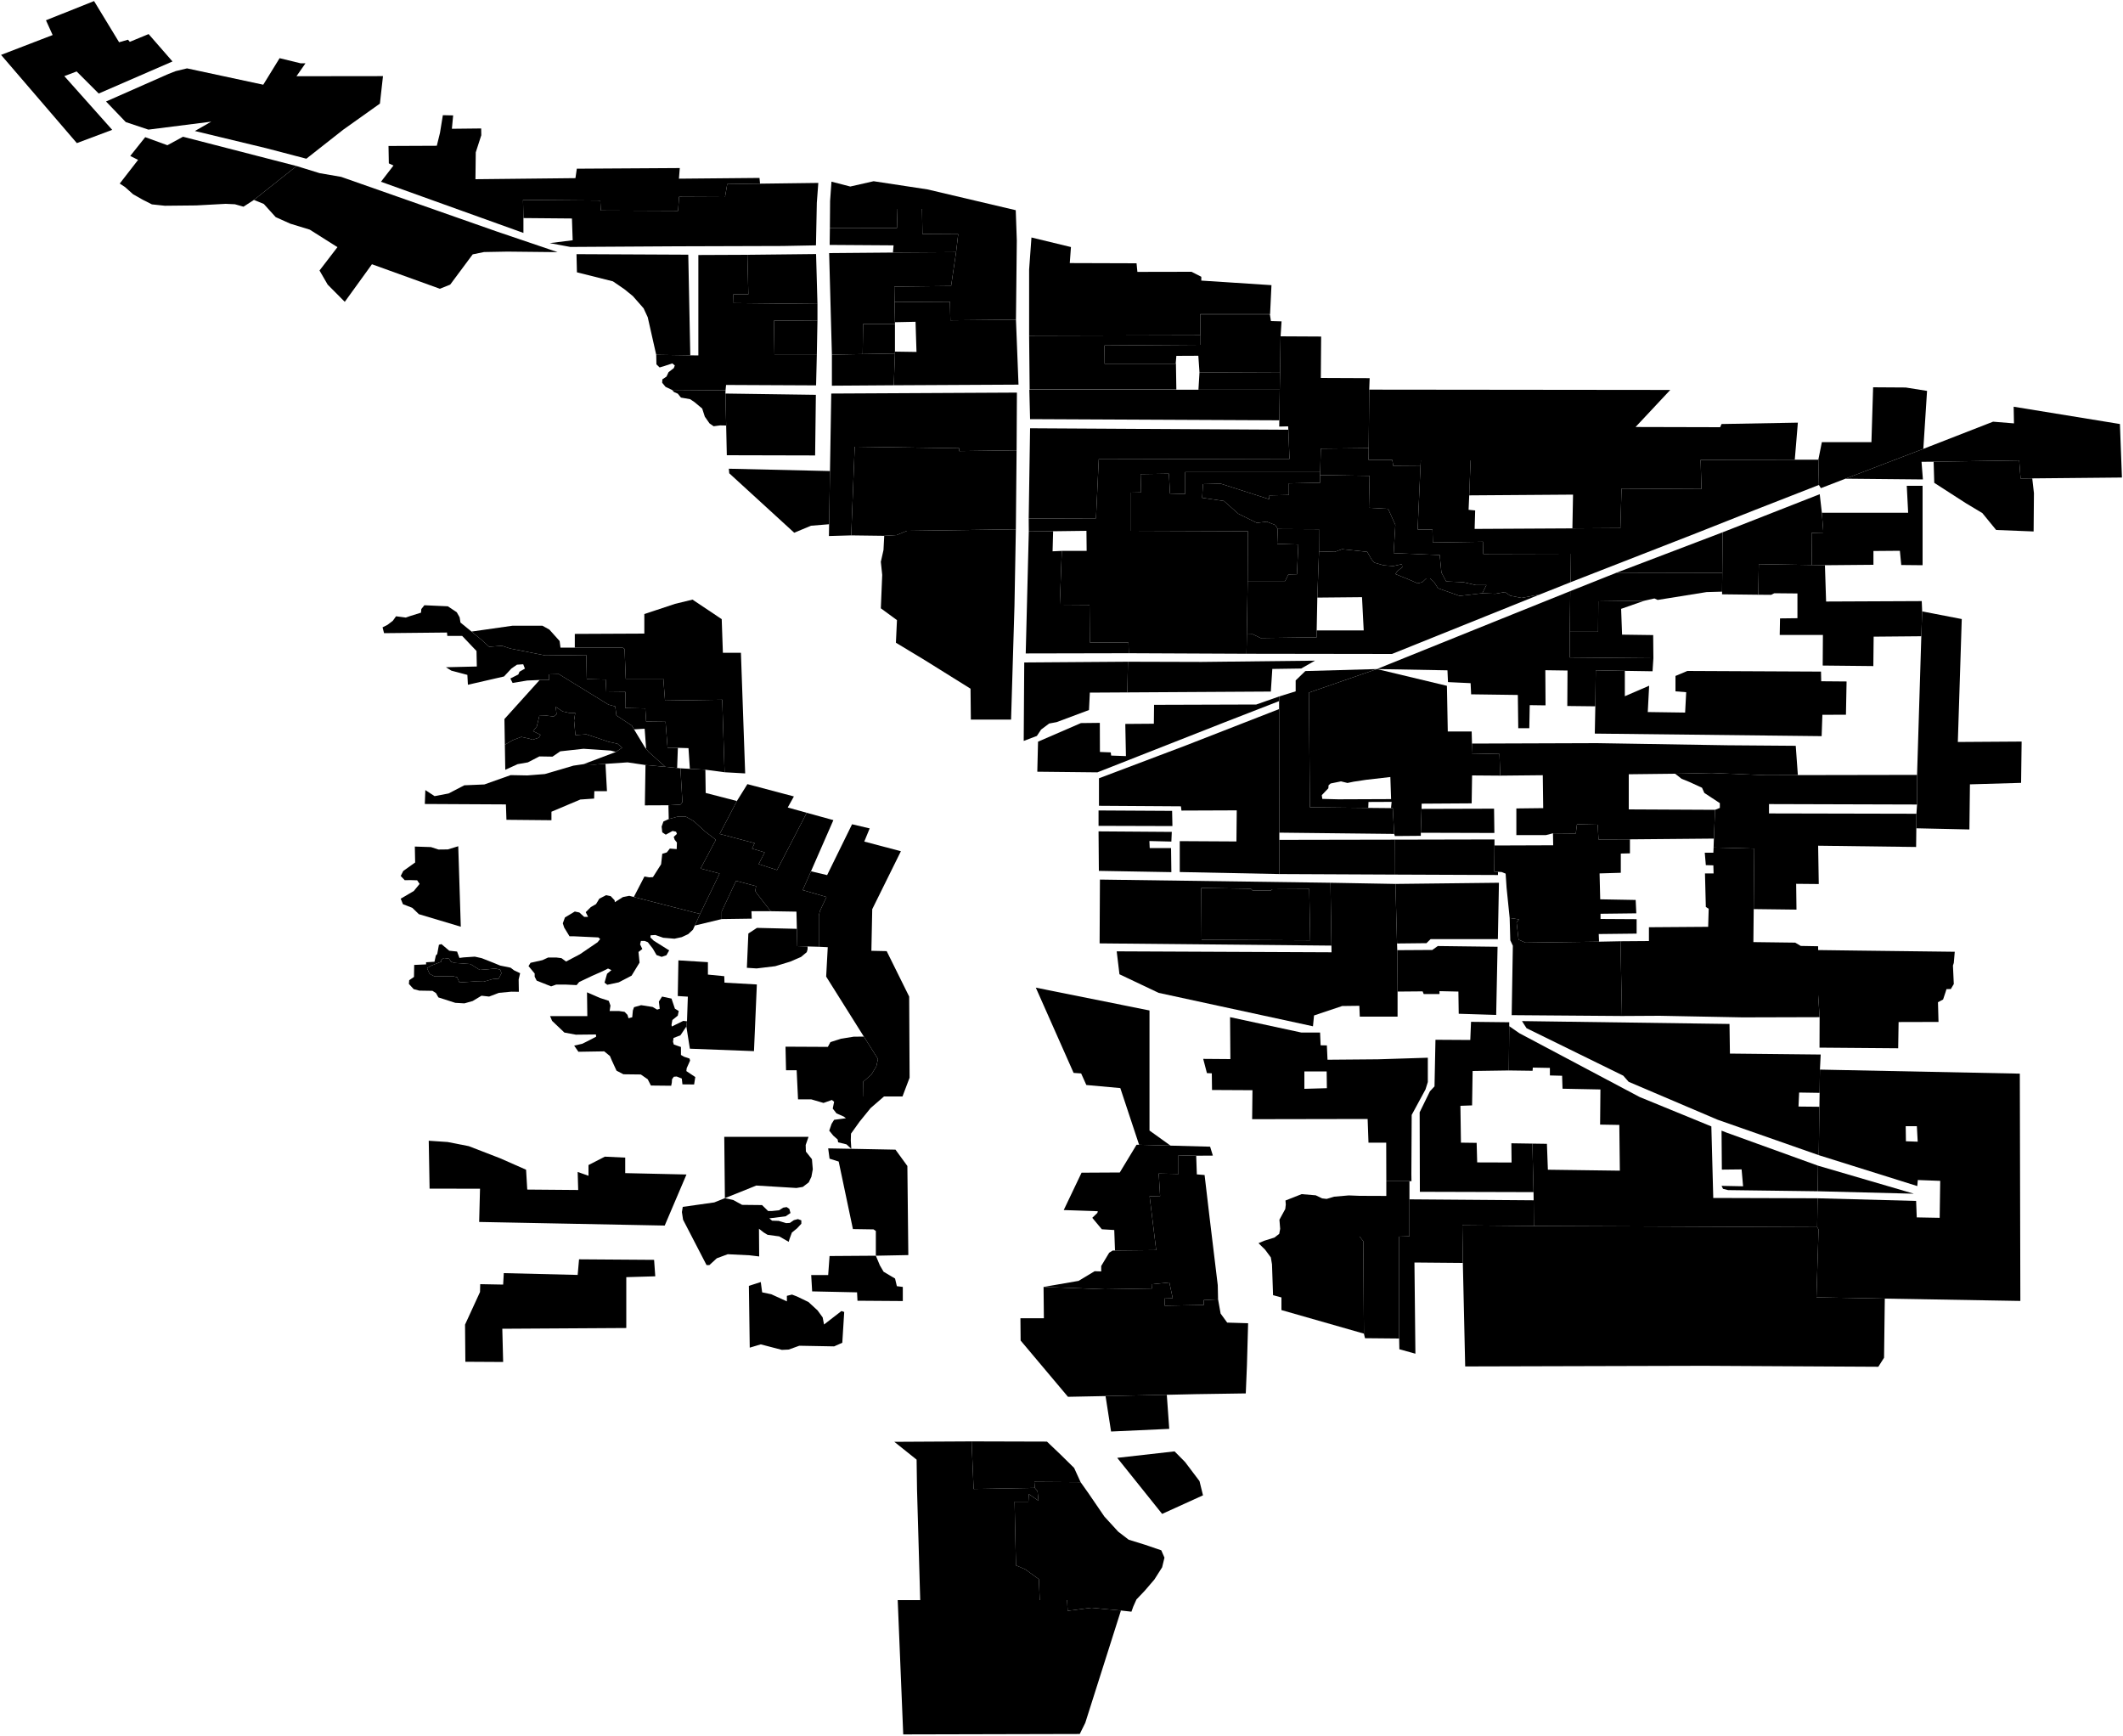 <?xml version="1.0"?>
<svg xmlns="http://www.w3.org/2000/svg" version="1.2" baseProfile="tiny" width="2000" height="1635" viewBox="0 0 2000 1635" stroke-linecap="round" stroke-linejoin="round">
<g id="A">
<path d="M 843.1 331.2 843.1 333 812.7 333.5 813.1 305.2 843.1 305.2 843.1 331.2 Z" data-holc_grade="A"/>
<path d="M 597.1 844.9 659.5 860.9 654.6 871.8 652.8 875.7 648.3 879.9 642.3 882.7 635.4 884.2 624.8 883.3 617.4 880.7 612.9 881 612.7 883 615.9 886.1 630.4 895.2 627.8 899.8 623.3 901.3 618.5 899.6 615.1 893.7 610.3 887.5 607.3 886.3 603.8 886.3 603 889.5 605.1 893.9 601.5 896.7 602.5 906.7 595 919 582.9 925.3 572.1 927.6 569.5 925.6 571.9 917.2 576 913.8 572.8 912.3 568 914.7 557.6 919.3 545.6 925 543.2 927.9 532.8 927.4 524 927.4 519.2 929.1 505.6 923.7 503.7 920 503.7 917 497.9 910 499.8 906.9 511 904.4 516.4 901.9 524 901.9 528.9 902.5 533.3 905.7 546.4 898.8 563 887.5 565.4 884.5 563.7 883 540.2 881.9 536.5 881.9 531.5 873.7 530.2 869.7 532.2 864.2 541.5 858.6 545.8 859.5 550.3 863.6 554 863.6 551.8 859.2 556.6 854.4 561.5 851.6 564.6 846.5 571 843.2 575.3 844.1 579 848 579.2 849.8 586.8 845 592.8 843.8 597.1 844.9 Z" data-holc_grade="A"/>
<path d="M 647.2 962 646.6 966.9 641 975.2 634.5 977.7 634 981.3 634.8 983.9 641.5 986.2 641.5 993.7 644.5 995.4 649.6 997.1 650.1 999 646.9 1006.2 646.6 1008.9 655 1014.5 653.9 1021.5 642.9 1021.4 642.3 1015.9 637.5 1014 634.8 1014.2 633.1 1016.6 632.9 1019.7 632.3 1022.7 613.2 1022.5 610.2 1016.6 603.7 1012.1 587.3 1011.9 580.8 1008.5 576.2 998.5 574.6 994.7 569.2 990.3 544.9 990.7 540.9 984.9 548.4 983.2 552.7 981.1 561.6 976.5 561.4 974.4 542.5 974.6 531.7 972.6 520.1 961.6 518.2 957.1 553.3 957.1 553 934.7 565.2 940 573.5 942.7 575.1 947.2 574.3 952.3 583 952.3 588.4 953.1 591.1 955.9 592.1 959.1 595.6 958.2 596.2 951.8 597.3 948.7 604 946.8 614.8 948.5 619.1 951 621.5 950.2 620.7 943.4 623.7 938.7 632.6 940.6 635.8 950.1 639.4 952.3 638.5 956.7 633.4 960.8 632.6 965.4 632.9 966.9 643.7 961.6 647.2 962 Z" data-holc_grade="A"/>
<path d="M 682.9 1128.6 682.3 1070.8 761.7 1070.8 759 1078.5 759.2 1084.7 764.9 1091.9 765.7 1101.4 764.4 1108.4 761.9 1113.7 756.3 1118 750.3 1119 712.5 1116.7 682.9 1128.6 Z" data-holc_grade="A"/>
<path d="M 1280.8 1126.4 1280.8 1164.8 1284.3 1169.1 1284.9 1256.2 1207.2 1234 1207.2 1222.1 1199.3 1220 1198.3 1190.9 1197.2 1184.4 1191.8 1177.1 1185.6 1171 1191.3 1168.6 1200.6 1165.7 1205.1 1162.2 1206 1157.5 1205.3 1148.9 1210.8 1138.8 1211.3 1134.6 1211 1130.8 1226.2 1124.8 1239.5 1125.9 1245.5 1128.8 1249.8 1129.3 1256.8 1127.2 1270.6 1126 1280.8 1126.4 Z" data-holc_grade="A"/>
<path d="M 915.3 1357.7 917.2 1402.5 974.8 1401.5 977.4 1404.5 978.3 1413.6 969.2 1407.3 968.8 1414.5 955.8 1414.5 957.1 1474.5 965.7 1478.1 978.7 1487.5 979.5 1507.2 866.9 1507.2 863.9 1403.3 863.5 1374.9 842.5 1358.1 915.3 1357.7 Z" data-holc_grade="A"/>
<path d="M 1056 1517 1043.9 1515.9 1028.1 1514.4 1005.8 1517.3 1005.3 1507.2 979.5 1507.2 978.7 1487.5 965.7 1478.1 957.1 1474.5 955.8 1414.5 968.8 1414.5 969.2 1407.3 978.3 1413.6 977.4 1404.5 974.8 1401.5 974.4 1395.8 1018 1396.1 1025.3 1406.4 1040.4 1428.5 1053.4 1442.7 1063.3 1450.3 1078.8 1455.1 1094 1460.3 1097 1467.2 1094.8 1476.3 1087.5 1487.8 1078.4 1498.4 1070.6 1506.6 1067.6 1513.3 1065.9 1518.1 1056 1517 Z" data-holc_grade="A"/>
<path d="M 1056 1517 1022.4 1622.8 1017.2 1633.3 850.9 1633.7 845.7 1507.2 866.9 1507.2 979.5 1507.2 1005.3 1507.2 1005.8 1517.3 1028.1 1514.4 1043.9 1515.9 1056 1517 Z" data-holc_grade="A"/>
<path d="M 1396.4 558.8 1375.1 561.3 1354.7 554.1 1351.1 548.4 1347.2 544.8 1343.7 544.8 1339.8 548.4 1335.6 549.5 1326.8 545.7 1314.5 540.7 1316.5 537.8 1321 534.4 1320.7 531.4 1312.6 533.2 1303.5 532.5 1294.8 530 1292.2 527.1 1288 519.8 1264.3 517.3 1257.5 519.8 1242.6 519.4 1242.5 498.5 1203.7 498.3 1201.5 494.6 1193.4 491.4 1184 492.5 1166.7 484 1153 471.9 1132.5 468.9 1133.3 456 1150 455.6 1195.6 470.2 1195.9 466.6 1214.2 466.2 1214.2 455.3 1243.6 454.7 1243.6 447.5 1290.2 448.2 1289.6 478.3 1307.7 479.3 1314.5 494.4 1312.9 521 1356.3 522.8 1357.9 539.3 1362.4 547.7 1378.6 548.4 1390.3 551.1 1400.3 551.1 1396.4 558.8 Z" data-holc_grade="A"/>
<path d="M 1241 562.9 1240.4 593.8 1240.4 600.3 1187.6 601 1180.2 597.4 1174.6 597.6 1175.4 547.3 1210.7 547.3 1213.7 541.1 1221.8 540.9 1223.1 512.9 1203.2 512.3 1203.7 498.3 1242.5 498.5 1242.6 519.4 1241 562.9 Z" data-holc_grade="A"/>
<path d="M 1478.8 595.1 1505.5 595.1 1505.7 566.4 1549.2 565.8 1527.2 573.5 1528.1 597.8 1557.4 598.2 1557.6 620 1478.9 619.3 1478.8 595.1 Z" data-holc_grade="A"/>
<path d="M 597.3 687 607.2 703.4 608.7 705.4 610.9 708.1 626.8 722.3 608.1 720.6 591.2 718.1 570.4 719.5 559.9 720.2 549.7 719.8 580.2 708.3 586.1 704.3 581.8 700.6 573.2 698.7 564.3 695.6 552.4 691.7 542.1 692.4 540.8 678.6 541.9 671.6 536.2 671.5 530 670.1 523.5 665.8 524.3 672.8 521.6 674.9 515.1 674.1 508.1 674.3 505.7 684.3 502.2 688.7 509.2 692.1 507.6 694.9 501.7 696.8 498.7 695.8 491.1 694.1 483 697.2 475.6 701.5 475.2 677.3 508.4 640.5 517.3 640.5 517.3 635.2 526.5 635 573.2 663.7 579.6 665.4 580.7 673.9 595.3 683.5 597.3 687 Z" data-holc_grade="A"/>
<path d="M 580.2 708.3 575.3 707 549.7 705.3 527.8 707.7 520.5 712.7 508.1 712.5 497.3 718.1 487.6 719.8 476 725.1 475.6 701.5 483 697.2 491.1 694.1 498.7 695.8 501.7 696.8 507.6 694.9 509.2 692.1 502.2 688.7 505.7 684.3 508.1 674.3 515.1 674.1 521.6 674.9 524.3 672.8 523.5 665.8 530 670.1 536.2 671.5 541.9 671.6 540.8 678.6 542.1 692.4 552.4 691.7 564.3 695.6 573.2 698.7 581.8 700.6 586.1 704.3 580.2 708.3 Z" data-holc_grade="A"/>
<path d="M 549.7 719.8 559.9 720.2 570.4 719.5 571.8 745.2 559.9 745.2 559.7 752.2 546.7 753.1 519.5 764.6 519.5 772.6 477.1 772.2 476.6 757.7 400.2 757.3 400.7 744.2 409.4 749.9 422.6 747.4 437.4 739.7 456.3 738.9 481.1 730.1 496.8 730.4 513.3 729.1 540.2 721.2 549.7 719.8 Z" data-holc_grade="A"/>
<path d="M 390.8 797.4 406 797.9 413.1 800.2 421.9 800.1 431.7 797.1 434.1 872.9 394.6 861.1 388.4 855.1 379.6 851.7 377.5 846.5 389.8 839.3 395.3 832.6 393 829.2 386.6 829 381.3 829.1 377.5 825.1 379.9 820.4 391.1 812.4 390.8 797.4 Z" data-holc_grade="A"/>
<path d="M 415.9 903.8 418.3 902.4 423 903 424.9 905.9 428.3 907 443.2 908.1 452 913.6 459.6 913 466.5 912.3 471.2 913.3 472.4 916.7 469.8 921.8 464.3 922.2 455.6 924.7 446.8 924.5 432.8 925.4 430.6 920.5 426.6 919.5 409.3 919.7 404.7 917.3 402.3 911.9 406.4 909.5 415.6 905.9 415.9 903.8 Z" data-holc_grade="A"/>
</g>
<g id="B">
<path d="M 493.1 205.4 492.7 188.3 565.5 188.9 566 198.3 638.8 198.6 639.7 185.4 683 185.6 685.1 173.4 716 173 770.9 172.3 769.5 191 768.7 231.1 737.4 231.7 637.3 232 537.3 232.6 517.9 229 539.5 226.3 538.8 205.8 493.1 205.4 Z" data-holc_grade="B"/>
<path d="M 1243.7 444.7 1243.6 447.5 1243.6 454.7 1214.2 455.3 1214.2 466.2 1195.9 466.6 1195.6 470.2 1150 455.6 1133.3 456 1132.5 468.9 1153 471.9 1166.7 484 1184 492.5 1193.4 491.4 1201.5 494.6 1203.7 498.3 1203.2 512.3 1223.1 512.9 1221.8 540.9 1213.7 541.1 1210.7 547.3 1175.4 547.3 1175.6 500.4 1065.5 500 1065.5 464 1075 463.8 1074.5 446.6 1101.2 446.2 1102.2 464.9 1116.5 465.3 1116.5 444.7 1243.7 444.7 Z" data-holc_grade="B"/>
<path d="M 1175.4 547.3 1174.6 597.6 1174.3 615.8 1063.4 615.3 1063.1 605.3 1026.7 605.1 1026.4 569.8 998.4 569.6 1000.3 518.9 1023.7 518.9 1023.5 500 1065.5 500 1175.6 500.4 1175.4 547.3 Z" data-holc_grade="B"/>
<path d="M 1062 652.2 1062.6 623.3 1131.9 623.5 1238.8 622.3 1225.8 629.7 1198.6 630.1 1197.2 651.4 1062 652.2 Z" data-holc_grade="B"/>
<path d="M 1131.7 836.4 1178.3 837.1 1179.9 838.7 1197.1 838.9 1198.7 837.6 1233.4 837.4 1234.3 885.7 1132 885.2 1131.7 836.4 Z" data-holc_grade="B"/>
<path d="M 1126.9 1088.6 1127.5 1106.2 1134.8 1106.8 1139.6 1147.6 1147.2 1210.5 1147.5 1223.9 1134 1224.6 1134 1229.2 1097.3 1229.9 1097 1223.1 1104.8 1222.9 1101.6 1208 1084.9 1209.7 1085.1 1213.7 1040.9 1214.4 983.1 1212.2 1016.1 1206.5 1031.2 1197.4 1037.4 1197.6 1037.4 1192.5 1044.9 1180 1048.2 1177.9 1050.4 1177.9 1089.2 1177.5 1083 1126.8 1092.9 1126.6 1091.6 1105.4 1110.2 1105.8 1110.2 1088.2 1126.9 1088.6 Z" data-holc_grade="B"/>
<path d="M 1133.3 1408.5 1094.8 1426 1052.5 1373.2 1106.5 1367.1 1116.4 1377.1 1130 1395.1 1133.3 1408.5 Z M 1041.5 1315 1099.2 1313.8 1101.5 1345.9 1046.7 1348.4 1041.5 1315 Z" data-holc_grade="B"/>
<path d="M 1327.8 1129.7 1327.8 1164.5 1318.1 1164.8 1318.1 1260.8 1285.9 1260.5 1284.9 1256.2 1284.3 1169.1 1280.8 1164.8 1280.8 1126.4 1306 1126.5 1306 1112.6 1327.8 1112.6 1327.8 1129.7 Z" data-holc_grade="B"/>
<path d="M 1396.4 558.8 1408.7 559.3 1417.8 557.7 1422.7 561.1 1433.4 563.2 1450.5 560 1311.3 616 1174.3 615.8 1174.6 597.6 1180.2 597.4 1187.6 601 1240.4 600.3 1240.4 593.8 1284.7 593.8 1283.1 562.5 1241 562.9 1242.6 519.4 1257.5 519.8 1264.3 517.3 1288 519.8 1292.2 527.1 1294.8 530 1303.5 532.5 1312.6 533.2 1320.7 531.4 1321 534.4 1316.5 537.8 1314.5 540.7 1326.8 545.7 1335.6 549.5 1339.8 548.4 1343.7 544.8 1347.2 544.8 1351.1 548.4 1354.7 554.1 1375.1 561.3 1396.4 558.8 Z" data-holc_grade="B"/>
<path d="M 1338.2 439.1 1335.5 498.7 1349.5 498.7 1349.8 511 1397 510.3 1397.3 521.8 1479.3 521.6 1479.6 548.4 1450.5 560 1433.4 563.2 1422.7 561.1 1417.8 557.7 1408.7 559.3 1396.4 558.8 1400.3 551.1 1390.3 551.1 1378.6 548.4 1362.4 547.7 1357.9 539.3 1356.3 522.8 1312.9 521 1314.5 494.4 1307.7 479.3 1289.6 478.3 1290.2 448.2 1243.6 447.5 1243.7 444.7 1244.3 422.6 1289.4 422.1 1289.3 433.2 1311.6 433.2 1312.6 438.9 1338.2 439.1 Z" data-holc_grade="B"/>
<path d="M 1310.4 761.2 1311 755.3 1289.2 755.4 1289 761 1234 760.4 1233.1 652.4 1297.1 630.2 1363.1 646 1363.9 689 1386.4 689 1386.7 700.4 1386.4 709.7 1412.6 710.2 1413.3 730.6 1386.8 730.4 1386.4 756.7 1339.3 757 1339.2 761.9 1338.5 784.4 1338.5 787.3 1314.1 787.5 1313.4 785.5 1312.1 761.3 1310.4 761.2 Z M 1310.5 752.7 1309.8 731.9 1287.1 734.5 1275.2 736.3 1269.4 737.5 1263.3 736 1253.5 738 1251.6 739.7 1251.4 742.5 1245.2 749 1245.7 752.5 1260.7 752.9 1310.5 752.7 Z" data-holc_grade="B"/>
<path d="M 650.3 334.7 618.2 334.2 615.8 323.6 610.2 298.8 606.3 290.4 596.2 278.9 588.2 272.4 577.4 265 543.5 256.5 543.1 239.4 648.4 239.9 650.3 334.7 Z" data-holc_grade="B"/>
<path d="M 1478.8 595.1 1478.9 619.3 1557.6 620 1556.8 632.3 1530.7 631.9 1503.3 631.4 1502.9 665.3 1476.5 665 1476.7 631.6 1455.8 631.3 1456 664.4 1441.1 664.2 1440.7 685.9 1430.3 685.9 1429.9 654.6 1385.9 654 1385.4 643.5 1364.1 642.5 1363.6 631.4 1297.1 630.2 1414.4 582.9 1479.3 556.8 1478.8 595.1 Z" data-holc_grade="B"/>
<path d="M 1622.8 501.4 1622.5 539.6 1523 539.4 1622.8 501.4 Z M 1713.5 456.8 1653.1 480.4 1598.3 502.1 1479.6 548.4 1479.3 521.6 1397.3 521.8 1397 510.3 1349.8 511 1349.5 498.7 1335.5 498.7 1338.2 439.1 1338.5 433.6 1385.4 433.6 1384.1 466.6 1383.5 480.2 1389.7 480.8 1389.2 498.2 1481.3 497.7 1526.5 497.4 1527.6 460.2 1602.9 460.6 1602.1 433.2 1690.8 433 1713 433 1713.5 456.8 Z" data-holc_grade="B"/>
<path d="M 1411.2 821.2 1407.7 821 1407.9 796.4 1463.2 796.2 1463 784.9 1484.5 785.1 1485.6 776.4 1505.1 776.8 1505.9 790.7 1535.5 790.6 1535.5 803.8 1526.9 804 1526.9 822.1 1506.9 822.7 1507.5 847.1 1540.9 847.7 1541.5 860.3 1507.8 860.7 1507.8 865.6 1541.8 865.8 1541.8 879.4 1506.1 879.8 1506.4 887 1437.1 887.9 1430.6 885.1 1428.7 868.8 1431.1 866 1422.2 864.7 1419.3 836.3 1418.4 822.9 1414.7 821.4 1411.2 821.2 Z" data-holc_grade="B"/>
<path d="M 1622.5 539.6 1622.3 557.3 1607.7 557.7 1561.6 565.1 1558.6 563.7 1549.2 565.8 1505.7 566.4 1505.5 595.1 1478.8 595.1 1479.3 556.8 1523 539.4 1622.5 539.6 Z" data-holc_grade="B"/>
<path d="M 1716.3 483 1717.6 499.8 1717.6 502.3 1706.6 502 1706.9 532.2 1656.9 531.4 1656.4 560.2 1622.3 559.8 1622.3 557.3 1622.5 539.6 1622.8 501.4 1714.3 465.5 1716.3 483 Z" data-holc_grade="B"/>
<path d="M 1914.5 450.6 1916.1 464.5 1915.8 500.6 1880.5 499.2 1867.5 483.3 1852 474 1822.2 454.8 1821.6 434.9 1902.2 433.7 1903.5 450.7 1914.5 450.6 Z" data-holc_grade="B"/>
<path d="M 444.2 594.9 453.8 602.8 460.8 609.2 472.9 608.3 480.8 610.9 513.7 617.4 552.3 617 552.8 639.7 570.6 640.1 571.2 652 589.2 651.8 589 666.9 607.9 667.3 608.7 679.7 627 679.9 628.9 704.3 638.6 704.4 637.9 723.4 626.8 722.3 610.9 708.1 608.7 705.4 607.3 686.4 597.3 687 595.3 683.5 580.7 673.9 579.6 665.4 573.2 663.7 526.5 635 517.3 635.2 517.3 640.5 508.4 640.5 496.7 641 482.9 643.3 480.8 639.1 488.3 635.3 489.4 632.7 494.5 629.8 492.9 625.7 487 626.1 481.8 629.7 474.8 637.2 440.8 645 440.3 635.7 425.2 631.7 420.1 628.5 449.2 627.8 448.9 613.2 435.4 599 421.4 599 421.1 595.8 361.8 596.4 360.4 590.9 365 588.6 370.1 584.7 373.1 580.5 382.3 581.7 386.3 580.3 396.6 577.1 396.9 573.7 399.8 570.1 421.9 571.1 430.3 576.7 433 581.5 433.8 586.4 444.2 594.9 Z" data-holc_grade="B"/>
<path d="M 626.8 722.3 637.9 723.4 641 723.7 642.9 755.6 641 757.9 629.7 758.5 607.5 758.6 608.1 720.6 626.8 722.3 Z" data-holc_grade="B"/>
<path d="M 679.9 865.7 679.9 858.5 693.4 829.7 712.3 834.7 711.5 839.2 712.8 841.3 726 858.3 707.9 858.3 708.2 865.3 679.9 865.7 Z M 659.5 860.9 597.1 844.9 607.1 825.6 611.6 826.4 615.1 826.2 622.8 814.1 623.9 804.2 628.2 802.9 631 799.3 637.5 799.8 637.7 793.6 635.6 791 634.7 788.3 637.7 785.5 636.9 783.4 633.6 782.7 627.2 786.2 623.9 784 623.3 778.6 625 773.8 630 771.5 638.8 769.1 645.9 769.1 653.5 773.4 664.1 783.1 674.4 791 660 818.1 677.9 822.8 659.5 860.9 Z" data-holc_grade="B"/>
<path d="M 1018 1396.1 974.4 1395.8 974.8 1401.5 917.2 1402.5 915.3 1357.7 986.3 1357.9 999 1370 1011.9 1382.7 1018 1396.1 Z" data-holc_grade="B"/>
<path d="M 683.4 370.7 684.1 400.8 678.4 400.7 672.3 401.5 668.4 398.8 664 392.5 661.5 384.8 654.3 378.8 650.1 376 641.5 374.5 638.5 370.8 635 369.3 633.1 367.3 683.5 367.7 683.4 370.7 Z" data-holc_grade="B"/>
<path d="M 769.5 334.3 729.6 334.3 729.1 302.1 770.1 301.8 769.5 334.3 Z M 770.1 286.3 691.1 285.5 690.9 277.2 705 277.2 704.1 240 768.8 239.3 770.1 286.3 Z" data-holc_grade="B"/>
<path d="M 781.9 443.7 781.1 493.8 764 495.2 748.2 501.8 687 445.8 686.6 441.5 781.9 443.7 Z" data-holc_grade="B"/>
<path d="M 900.7 237.5 841.2 237.9 841.8 231.1 781.6 230.7 781.8 214.7 845 214.8 845.5 196.8 868.6 196.8 869 220.4 902.7 220.6 900.7 237.5 Z" data-holc_grade="B"/>
<path d="M 842.7 284.5 843.1 303.5 843.1 305.2 813.1 305.2 812.7 333.5 783.7 334 781.1 238.4 841.2 237.9 900.7 237.5 896 269.4 842.5 270 842.7 284.5 Z" data-holc_grade="B"/>
<path d="M 843.1 331.2 863.4 331.5 862.5 303.1 843.1 303.5 842.7 284.5 894.9 284.2 895.3 301.7 957.1 301.1 959.5 362.3 842 362.9 843.1 333 843.1 331.2 Z" data-holc_grade="B"/>
<path d="M 1206.4 316.8 1205.9 350.5 1130 350.8 1128.9 335.1 1108.2 335.2 1107.6 342.4 1107.6 342.6 1040.6 342.6 1040.4 325.5 1040.7 325.5 1040.7 325.4 1130.6 324.8 1130.6 315.8 1130.9 315.8 1130.7 296.1 1196.3 296.1 1197.3 302.4 1207.3 302.7 1206.4 316.8 Z" data-holc_grade="B"/>
<path d="M 726.6 1219.1 741.3 1225.8 741.3 1220.6 746.1 1219.4 750.8 1221.2 761.6 1226.4 770.2 1234.3 775 1240.9 776.3 1247.6 792.7 1234.9 795.3 1235.8 793.5 1264.8 785.8 1268.2 753 1267.6 743 1271.2 736.6 1271.5 716.7 1266.3 706.3 1269.4 705.5 1211.2 716.7 1207.6 718 1217.3 726.6 1219.1 Z M 616.2 1186.7 617.3 1202.2 590 1203 590 1250.9 473.2 1251.6 474 1282.9 438.4 1282.7 438.1 1247.7 452.2 1217 452.4 1209.6 474 1210 474.6 1199.2 544.2 1200.9 545.5 1186.2 616.2 1186.7 Z M 825.1 1182.8 828.9 1191.9 832.4 1197.9 843.2 1204.3 844.9 1211.5 850.5 1212.2 850.5 1225.5 807.8 1225.2 807.4 1217.3 765.1 1216.4 764.2 1201 780.2 1201 781.5 1183.1 825.1 1182.8 Z M 682.9 1128.6 690.7 1130.3 699.1 1134.9 717.9 1135.1 723.6 1140.7 727.1 1140.7 733.9 1140 737.9 1137.5 741.1 1137 743.6 1138.7 744.7 1142.6 740.1 1145.7 724.7 1147.6 727.4 1149.8 733.6 1150 740.6 1152.1 744.1 1151.9 747.9 1149.3 751.7 1148.3 754.9 1149.5 754.9 1152.7 750.9 1157 746 1161 743.8 1167 743 1169.7 734.1 1164.6 723.1 1163.1 719.3 1160.8 715 1157.4 715.2 1183.5 706.1 1182.4 685.6 1181.4 675.3 1185.2 668.3 1191.6 665.6 1191.6 643.5 1148.9 642.4 1141.7 643.2 1136.8 672.9 1132.6 682.9 1128.6 Z M 496.7 1120.5 544.7 1120.9 544.2 1103.9 554.4 1107.5 554.4 1097.4 569.8 1089.5 589 1090.4 589 1105 646.7 1106.3 626.2 1154.4 451.4 1151 452.2 1119.7 404.7 1119.6 403.9 1074.5 421.7 1075.7 441.6 1079.6 471.1 1091 495.6 1101.8 496.7 1120.5 Z M 430.6 896.3 432.8 902.3 436.8 901.8 447.3 901.1 453.7 902.5 464.4 906.7 471.2 909.5 481 911.5 484.3 914 490 916.7 488.6 922.6 488.8 934.2 481.7 934.1 470 935.2 460.8 938.7 453.6 937.9 445.3 942.9 437.5 945.1 428.9 944.6 413 939.5 410.7 935.4 407.4 933.3 395 933.1 389.7 931.7 385.2 926.8 385.5 923.3 390 920.2 390.2 908.9 401.4 908.4 401.4 906.4 409.3 905.9 410.6 900 411.9 898.6 413.5 889.9 415.9 889.3 423.2 895.5 430.6 896.3 Z M 415.9 903.8 415.6 905.9 406.4 909.5 402.3 911.9 404.7 917.3 409.3 919.7 426.6 919.5 430.6 920.5 432.8 925.4 446.8 924.5 455.6 924.7 464.3 922.2 469.8 921.8 472.4 916.7 471.2 913.3 466.5 912.3 459.6 913 452 913.6 443.2 908.1 428.3 907 424.9 905.9 423 903 418.3 902.4 415.9 903.8 Z M 750.7 874.9 751.1 891.2 760.8 891.5 760.8 894.2 760 896.9 754.6 901.4 744.4 905.8 730.3 910.1 712.8 912.2 703.6 911.6 705 879.3 713.1 874 750.7 874.9 Z" data-holc_grade="B"/>
</g>
<g id="C">
<path d="M 162.5 57.9 93 88.1 72.2 67.3 60.6 71.7 105.7 122.3 72.4 134.8 1 51.7 49.6 33 43.3 19.1 88.6 1 112.2 39.8 120.6 37.4 122.3 39.4 140 32.1 162.5 57.9 Z" data-holc_grade="C"/>
<path d="M 1062.6 623.3 1062 652.2 1026.7 652.4 1025.9 668.8 995.4 680.2 988.4 681.5 980.8 687.2 976.8 693.2 964.4 697.9 964.9 624 1062.6 623.3 Z M 992.1 500.4 991.6 519.3 1000.3 518.9 998.4 569.6 1026.4 569.8 1026.7 605.1 1063.1 605.3 1063.4 615.3 966.3 615.5 969.2 500.6 992.1 500.4 Z" data-holc_grade="C"/>
<path d="M 1530.7 631.9 1530.7 655.8 1553.6 645.9 1552.3 670.7 1587.5 671.2 1588.5 652 1578.4 651.2 1578.4 636.7 1589.6 632 1715.5 632.6 1715.7 641.7 1739.6 641.9 1739 673.2 1716.8 673.3 1716.1 693.4 1502.4 691 1502.9 665.3 1503.3 631.4 1530.7 631.9 Z" data-holc_grade="C"/>
<path d="M 1811.9 422.8 1738.5 450.9 1715.4 459.8 1713.5 456.8 1713 433 1716.3 416.5 1763 416.5 1764.6 364.8 1795.3 365 1815.4 368.2 1811.9 422.8 Z" data-holc_grade="C"/>
<path d="M 1719.2 532.4 1706.9 532.2 1706.6 502 1717.6 502.3 1717.6 499.8 1716.3 483 1797.6 483 1796.3 457.6 1811.2 457.6 1811.2 499.5 1811.2 532.4 1791.1 532.2 1789.8 518.8 1764.9 519 1764.9 532 1719.2 532.4 Z" data-holc_grade="C"/>
<path d="M 1810 599.3 1810.8 575.9 1848.1 583.1 1844.4 698.9 1904.5 698.5 1904 737.4 1855.8 738.8 1855.3 781.3 1805.3 780.2 1805.4 766.5 1806 757.8 1806 729.9 1810 599.3 Z" data-holc_grade="C"/>
<path d="M 1914.5 450.6 1903.5 450.7 1902.2 433.7 1821.6 434.9 1810.2 435 1811.5 451.6 1738.5 450.9 1811.9 422.8 1877.6 397.2 1897.3 398.8 1897 383.1 1997.1 399.4 1999 449.8 1914.5 450.6 Z" data-holc_grade="C"/>
<path d="M 1253.4 831.5 1254.3 890.7 1035.9 888.6 1036.2 828.5 1253.4 831.5 Z M 1131.7 836.4 1132 885.2 1234.3 885.7 1233.4 837.4 1198.7 837.6 1197.1 838.9 1179.9 838.7 1178.3 837.1 1131.7 836.4 Z" data-holc_grade="C"/>
<path d="M 1102.7 1079.1 1073.1 1078.3 1055.4 1024.9 1023.4 1022 1018.5 1011.1 1011.4 1010.6 975.8 930.3 1082.9 951.8 1082.9 1064.9 1102.7 1079.1 Z" data-holc_grade="C"/>
<path d="M 1073.1 1078.3 1102.7 1079.1 1140 1080.1 1142.6 1088.5 1126.9 1088.6 1110.2 1088.2 1110.2 1105.8 1091.6 1105.4 1092.9 1126.6 1083 1126.8 1089.2 1177.5 1050.4 1177.9 1049.7 1158.6 1038 1157.9 1029 1147.1 1033.8 1142.5 1034.2 1140.9 1002.1 1139.8 1018.9 1104.6 1054.9 1104.4 1070.7 1078.3 1073.1 1078.3 Z" data-holc_grade="C"/>
<path d="M 1099.2 1313.8 1041.5 1315 1006.1 1315.7 961.5 1262.7 961.3 1241.7 983.4 1241.7 983.1 1212.2 1040.9 1214.4 1085.1 1213.7 1084.9 1209.7 1101.6 1208 1104.8 1222.9 1097 1223.1 1097.3 1229.9 1134 1229.2 1134 1224.6 1147.5 1223.9 1149.9 1237.3 1156.1 1245.8 1175.8 1246.4 1174.7 1286 1173.6 1312.5 1126.7 1313.2 1099.2 1313.8 Z" data-holc_grade="C"/>
<path d="M 279.4 156.4 239.2 188.3 229.4 194.7 221.3 192.4 212.6 192 184.8 193.5 155.3 193.8 143.1 192.5 134.6 188.2 125.4 183 117.8 176.2 112.8 172.9 130.1 150.6 122.7 146.9 136.8 129.2 157.7 136.8 172.4 128.8 279.4 156.4 Z M 263.4 54.8 283.1 59.6 287.8 59.6 279.3 71.8 360.8 71.7 357.9 97.6 323.3 122.2 288.6 149.5 250.8 139.6 183.6 123.4 199 114.6 139.8 122.1 118.5 115 99.9 95.6 158.8 69.6 165.5 67 176.2 64.4 248 79.8 263.4 54.8 Z" data-holc_grade="C"/>
<path d="M 1327.8 1112.6 1306 1112.6 1305.9 1076.3 1289.2 1076.3 1288.4 1054 1179.6 1054.2 1179.9 1026.9 1141.8 1026.7 1141.6 1011 1137 1010.8 1133.5 997.4 1159.1 997.6 1158.8 958.1 1226 972.6 1243.6 972.6 1244.1 984.6 1250 984.7 1250.6 998.2 1298.1 997.8 1345.1 996.3 1345.1 1019.2 1342.9 1026.2 1329.9 1050.2 1329.6 1105.8 1329.7 1112.6 1327.8 1112.6 Z M 1228.8 1009.2 1228.8 1025.6 1250 1025 1249.8 1009.2 1228.8 1009.2 Z" data-holc_grade="C"/>
<path d="M 1313.8 790.9 1313.7 823.8 1205.3 823.3 1205.2 791.1 1313.8 790.9 Z M 1313.4 785.5 1205.2 784.3 1205 667.9 1205 660.4 1205.1 656 1220.6 651.2 1220.6 640.9 1229.7 632.1 1297.1 630.2 1233.1 652.4 1234 760.4 1289 761 1310.4 761.2 1312.1 761.3 1313.4 785.5 Z" data-holc_grade="C"/>
<path d="M 1316.6 934 1316.3 895 1349.3 894.8 1354.5 891.1 1410.8 891.8 1409.5 956 1374.2 954.9 1373.9 934 1356.1 933.6 1356.1 936.3 1341.2 936.3 1340.2 933.8 1316.6 934 Z M 1316.1 888.7 1314.6 832.6 1412.1 831.5 1411.1 884.6 1347.7 884.6 1343.8 888.4 1316.1 888.7 Z M 1411.2 821.2 1411.2 824.2 1313.7 823.8 1313.8 790.9 1407.9 790.7 1407.9 796.4 1407.7 821 1411.2 821.2 Z M 1338.5 784.4 1339.2 761.9 1407.5 761.7 1407.8 784.6 1338.5 784.4 Z" data-holc_grade="C"/>
<path d="M 1421.8 966.6 1421.4 1008.3 1387.3 1008.8 1386.8 1041.2 1375.8 1041.6 1376.3 1076.3 1391.1 1076.5 1391.6 1094.9 1424 1095 1423.8 1076.9 1443.6 1077.2 1444.7 1122.9 1337.6 1122.6 1337.4 1047.7 1347.1 1027.9 1351.4 1023.3 1352.3 979.4 1385.1 979.6 1385.8 962.5 1421.8 962.9 1421.8 966.6 Z" data-holc_grade="C"/>
<path d="M 1318.1 1260.8 1318.1 1164.8 1327.8 1164.5 1327.8 1129.7 1444.8 1130.6 1445 1154.8 1377.6 1154.2 1378.1 1189.6 1332.5 1189.2 1333.4 1275.1 1318.3 1270.9 1318.1 1260.8 Z" data-holc_grade="C"/>
<path d="M 1693.7 730.1 1663.9 730.2 1612.7 728.1 1578.1 728.8 1534.4 729.3 1534.4 762.4 1615.7 762.8 1614.6 789.9 1535.5 790.6 1505.9 790.7 1505.1 776.8 1485.6 776.4 1484.5 785.1 1463 784.9 1456.4 786.6 1428.5 786.6 1428.5 761.5 1453.8 761.2 1453.4 730.2 1413.3 730.6 1412.6 710.2 1386.4 709.7 1386.7 700.4 1504.3 700 1627.3 702 1691.7 702.5 1693.7 730.1 Z" data-holc_grade="C"/>
<path d="M 1506.4 887 1526.6 886.6 1528 957 1424.1 956.2 1425.2 890.8 1422.8 885.7 1422.2 864.7 1431.1 866 1428.7 868.8 1430.6 885.1 1437.1 887.9 1506.4 887 Z" data-holc_grade="C"/>
<path d="M 1652.1 856.3 1651.8 887.4 1691.2 887.9 1696.4 891 1712.8 891.3 1712.8 894.9 1712.8 937.1 1714.2 958.1 1641.6 958.3 1563.3 956.8 1528 957 1526.6 886.6 1553.4 886.4 1553.4 873.4 1609.2 873 1609.7 856 1607 854.3 1606.2 822.7 1614.3 822.7 1614.1 815.1 1607 814.9 1606 803.2 1614.1 803.2 1614.3 798.3 1652.6 799.3 1652.1 856.3 Z" data-holc_grade="C"/>
<path d="M 1714.2 1029.4 1694.9 1029.1 1694.3 1042.3 1714 1042.5 1713.4 1088.1 1618.1 1054.7 1534.3 1019 1529.2 1013.2 1438.1 968.5 1433.8 961.8 1629.3 964.5 1629.7 992.4 1715.2 993.3 1714.5 1007.5 1714.2 1029.4 Z" data-holc_grade="C"/>
<path d="M 1712.7 1098 1712.4 1122.1 1628 1121 1623.2 1119.8 1621.8 1117 1642.1 1117.4 1640.7 1101.5 1622.1 1101.7 1621.8 1065 1626.4 1066.8 1712.7 1098 Z M 1712.3 1128.7 1711.9 1155.9 1445 1154.8 1444.8 1130.6 1444.7 1122.9 1443.6 1077.2 1457.3 1077.4 1458.2 1101.8 1526 1102.7 1525.5 1059.6 1507.4 1059.3 1507.7 1026.2 1472 1025.5 1471.6 1013.3 1460.1 1013 1460.1 1005.9 1444 1005.6 1443.8 1008.6 1421.4 1008.3 1421.8 966.6 1431.3 973.2 1544.6 1033.3 1612.2 1061 1614 1128.4 1712.3 1128.7 Z" data-holc_grade="C"/>
<path d="M 239.2 188.3 279.4 156.4 301.1 163.1 321.4 166.6 468.1 218.1 525.3 237.5 478.1 237 456 237.4 445.3 239.6 424.1 268.1 414.4 272 350.4 248.9 324.8 284.3 308.7 268.1 301 254.8 317.9 232.8 291.8 216.3 273.5 210.7 259.7 204.5 248.5 192.1 239.2 188.3 Z M 716 173 685.1 173.4 683 185.6 639.7 185.4 638.8 198.6 566 198.3 565.5 188.9 492.7 188.3 493.1 205.4 493.1 219.4 358.9 171.2 370.7 155.9 366.3 153.9 366 137.5 411.5 137.3 414.5 125.1 417.2 108.5 426.9 108.7 425.7 121.3 453.3 121 453.4 127.4 448.2 143.5 447.9 168.8 542.1 167.8 543.4 158.9 640.4 158.3 639.6 168.3 715.5 167.6 716 173 Z" data-holc_grade="C"/>
<path d="M 1693.7 730.1 1806 729.9 1806 757.8 1666.5 757.4 1666.5 766.2 1805.4 766.5 1805.3 780.2 1805.1 797.8 1712.8 796.6 1713.4 832.7 1692.1 832.5 1692.4 856.8 1652.1 856.3 1652.6 799.3 1614.3 798.3 1614.6 789.9 1615.7 762.8 1620.2 761 1620.2 756.5 1605.6 746.9 1603.4 742 1591.4 736.5 1584.2 733.6 1578.1 728.8 1612.7 728.1 1663.9 730.2 1693.7 730.1 Z" data-holc_grade="C"/>
<path d="M 1714.2 958.1 1712.8 937.1 1712.8 894.9 1750.8 895.4 1841.5 896.5 1840.6 907 1839.8 909.5 1840.6 926.9 1837.8 931.6 1833.7 931.7 1832.9 934.3 1830.5 941.5 1825.7 944 1826.2 962.6 1788.6 962.7 1788.2 987.4 1714.1 986.8 1714.2 958.1 Z" data-holc_grade="C"/>
<path d="M 1712.7 1098 1803 1124.4 1712.4 1122.1 1712.7 1098 Z M 1775.6 1223.2 1711.2 1222 1713.2 1158 1711.9 1155.9 1712.3 1128.7 1805.1 1131.2 1805.7 1146.7 1827.3 1147.1 1827.8 1112.3 1806.7 1111.5 1806.2 1117.2 1713.4 1088.1 1714 1042.5 1714.2 1029.4 1714.5 1007.5 1902.8 1011.3 1903.3 1225.4 1775.6 1223.2 Z M 1795.5 1075 1806.6 1075.4 1805.8 1060.8 1795.3 1060.8 1795.5 1075 Z" data-holc_grade="C"/>
<path d="M 541.5 610 586.5 610 588.4 611.3 589.5 639.3 624.9 639.3 626.5 659.9 680.4 659.1 682.6 727.4 664.5 725 649.9 724.2 648.6 704.7 638.6 704.4 628.9 704.3 627 679.9 608.7 679.7 607.9 667.3 589 666.9 589.2 651.8 571.2 652 570.6 640.1 552.8 639.7 552.3 617 513.7 617.4 480.8 610.9 472.9 608.3 460.8 609.2 453.8 602.8 444.2 594.9 482.7 589.4 511 589.4 517.5 593 527.2 603.8 528 610 541.5 610 Z" data-holc_grade="C"/>
<path d="M 649.9 724.2 664.5 725 664.8 746.9 694.2 754.5 678 785.5 710.9 794.2 708.5 799.3 720.4 802.9 714.7 813.9 732 819.5 760 765.6 785.1 772.5 764 820.7 756.2 838.4 778.6 844.9 772.4 858.1 771.4 862.5 771.4 891.8 760.8 891.5 751.1 891.2 750.7 874.9 750.3 858.7 726 858.3 712.8 841.3 711.5 839.2 712.3 834.7 693.4 829.7 679.9 858.5 679.9 865.7 654.6 871.8 659.5 860.9 677.9 822.8 660 818.1 674.4 791 664.1 783.1 653.5 773.4 645.9 769.1 638.8 769.1 630 771.5 629.7 758.5 641 757.9 642.9 755.6 641 723.7 649.9 724.2 Z" data-holc_grade="C"/>
<path d="M 646.6 966.9 647.2 962 648 938.8 638.5 938.2 639.1 904.6 666.9 906.3 666.9 918 682.3 919.5 682.5 925.6 713 927.3 710.3 990.1 649.9 987.8 646.6 966.9 Z" data-holc_grade="C"/>
<path d="M 832.8 1032.8 820.1 1043.8 809.8 1056.5 801.7 1067.8 801.5 1074.3 802 1082.1 797.4 1077.9 789.6 1076 789.1 1073.3 785 1069.7 781.2 1065 783.4 1058.6 785.8 1054.8 796.9 1053.3 795 1051.8 788 1048.7 784.5 1044.2 785.8 1037.8 783.7 1036.1 775.8 1038.9 764.2 1035.5 751.8 1035.5 750.5 1008.1 740.5 1008.1 740 985.9 779.9 986.1 782.3 981.6 792.3 978.4 804.2 976.5 813.8 976.4 827.1 997.5 825.6 1004.3 820.9 1012.2 813.1 1019 812.9 1032.8 832.8 1032.8 Z" data-holc_grade="C"/>
<path d="M 842 362.9 783.7 363.3 783.7 334 812.7 333.5 843.1 333 842 362.9 Z M 769.5 334.3 768.8 363 684 362.6 683.5 367.7 633.1 367.3 627 364.4 623.8 360.5 624 357.3 627.9 354.7 629.8 350.6 634.8 346.7 635.7 344.2 633.3 342.3 625.5 344.9 621.4 346.1 618.4 343.2 618.2 334.2 650.3 334.7 657.9 334.8 657.9 240.2 704.1 240 705 277.2 690.9 277.2 691.1 285.5 770.1 286.3 770.1 301.8 729.1 302.1 729.6 334.3 769.5 334.3 Z" data-holc_grade="C"/>
<path d="M 842.7 284.5 842.5 270 896 269.4 900.7 237.5 902.7 220.6 869 220.4 868.6 196.8 845.5 196.8 845 214.8 781.8 214.7 782 189.3 783.3 171.1 801 175.7 823 170.7 873.7 178.4 956.9 198 957.9 226.6 957.1 301.1 895.3 301.7 894.9 284.2 842.7 284.5 Z" data-holc_grade="C"/>
<path d="M 684.1 400.8 683.4 370.7 768.6 371.9 767.9 429 684.7 428.8 684.1 400.8 Z M 957.7 424.2 903.6 424.9 903.6 422.2 805.2 420.8 801.9 504.3 780.9 504.9 781.1 493.8 781.9 443.7 783.1 370.7 958 369.8 957.7 424.2 Z" data-holc_grade="C"/>
<path d="M 1130.7 296.1 1130.9 315.8 1130.6 315.8 969.5 316.2 969.5 253.9 971.7 223.7 1008.9 232.7 1007.8 247.8 1070.7 248 1071.5 256.1 1122.5 256 1131.7 260.7 1131.7 264.3 1197.8 268.6 1196.5 295.9 1130.7 295.9 1130.7 296.1 Z" data-holc_grade="C"/>
<path d="M 1107.6 342.4 1107.8 342.4 1108.2 366.9 970 366.9 969.5 316.2 1130.6 315.8 1130.6 324.8 1040.7 325.4 1040.7 325.5 1040.4 325.5 1040.6 342.6 1107.6 342.6 1107.6 342.4 Z M 1205.6 367.1 1129 367.1 1130 350.8 1205.9 350.5 1205.6 367.1 Z" data-holc_grade="C"/>
<path d="M 1289.9 367 1289.4 422.1 1244.3 422.6 1243.7 444.7 1116.5 444.7 1116.5 465.3 1102.2 464.9 1101.2 446.2 1074.5 446.6 1075 463.8 1065.5 464 1065.5 500 1023.5 500 992.1 500.4 969.2 500.6 969.1 488.4 1032.5 488.2 1035.1 432.6 1214.8 432.2 1213.7 404.8 1213.5 401.6 1205.1 401.8 1205.2 395.9 1205.6 367.1 1205.9 350.5 1206.4 316.8 1244.6 317 1244.3 356 1290.3 356.2 1289.9 367 Z" data-holc_grade="C"/>
<path d="M 1378.1 1189.6 1377.6 1154.2 1445 1154.8 1711.9 1155.9 1713.2 1158 1711.2 1222 1775.6 1223.2 1774.9 1278.9 1769.5 1287.4 1604.8 1286.5 1380.3 1287.1 1378.1 1189.6 Z M 1719.2 532.4 1720.3 566.6 1810.4 566.2 1810.8 575.9 1810 599.3 1765.1 599.7 1764.8 627.4 1717.1 626.9 1717.3 598.1 1676.6 598.1 1676.9 582.5 1693.3 582.3 1693.3 559 1671.5 558.8 1668.5 560.3 1656.4 560.2 1656.9 531.4 1706.9 532.2 1719.2 532.4 Z M 1690.8 433 1602.1 433.2 1602.9 460.6 1527.6 460.2 1526.5 497.4 1481.3 497.7 1481.9 465.9 1384.1 466.6 1385.4 433.6 1338.5 433.6 1338.2 439.1 1312.6 438.9 1311.6 433.2 1289.3 433.2 1289.4 422.1 1289.9 367 1573.5 367.3 1540.8 402.2 1620.5 402.4 1621.8 399.4 1693.7 398.1 1690.8 433 Z" data-holc_grade="C"/>
</g>
<g id="D">
<path d="M 957 498.6 854.4 500 844.7 504 833 504.7 801.9 504.3 805.2 420.8 903.6 422.2 903.6 424.9 957.7 424.2 957 498.6 Z" data-holc_grade="D"/>
<path d="M 957 498.6 955.7 570.5 952.5 677.8 914.6 677.8 914.3 648.7 871.5 622 844 605.4 845 584.1 829.8 573 831.1 541.5 829.8 529.2 832.3 518.1 833 504.7 844.7 504 854.4 500 957 498.6 Z" data-holc_grade="D"/>
<path d="M 969.1 488.4 970.4 403.4 1213.7 404.8 1214.8 432.2 1035.1 432.6 1032.5 488.2 969.1 488.4 Z M 1205.6 367.1 1205.2 395.9 970.4 394.8 969.7 367.1 1129 367.1 1205.6 367.1 Z" data-holc_grade="D"/>
<path d="M 1103.9 783.6 1103.5 792.7 1082.8 792.2 1083.1 798.8 1103.2 798.8 1103.5 821.5 1035.2 820.3 1034.9 783.1 1103.9 783.6 Z M 1104.2 763.8 1104.5 778.1 1034.9 777.9 1034.9 763.4 1104.2 763.8 Z M 1205 667.9 1205.2 784.3 1205.2 791.1 1205.3 823.3 1111.4 821.4 1111.4 792.3 1164.8 792.6 1165.1 763.3 1113 763.5 1112.5 759.5 1035.3 759 1035.3 733.1 1116.8 702.3 1205 667.9 Z M 1205.1 656 1205 660.4 1154.3 680.1 1033.8 727.5 977.2 726.9 977.9 698.6 1018.3 681.1 1036.1 680.9 1036.2 708.3 1046.4 708.7 1046.8 711.7 1060.7 712.2 1060.1 681.9 1087 681.7 1087.2 663.9 1183.5 663.6 1205.1 656 Z" data-holc_grade="D"/>
<path d="M 1314.6 832.6 1316.1 888.7 1316.3 895 1316.6 934 1316.6 957.6 1281 957.6 1280.6 947.4 1264.4 947.6 1237.9 956.5 1236.9 966.7 1091.5 935.2 1054.6 917.7 1052 896.1 1254.4 897 1254.3 890.7 1253.4 831.5 1314.6 832.6 Z" data-holc_grade="D"/>
<path d="M 682.6 727.4 680.4 659.1 626.5 659.9 624.9 639.3 589.5 639.3 588.4 611.3 586.5 610 541.5 610 541.5 597.1 607 596.8 607 578.4 635.9 568.8 652.4 564.8 679.9 583.2 681 614.9 698 614.9 702 728.5 682.6 727.4 Z" data-holc_grade="D"/>
<path d="M 760 765.6 732 819.5 714.7 813.9 720.4 802.9 708.5 799.3 710.9 794.2 678 785.5 694.2 754.5 704.1 738.6 747.9 750.2 742.1 760.6 760 765.6 Z" data-holc_grade="D"/>
<path d="M 832.8 1032.8 812.9 1032.8 813.1 1019 820.9 1012.2 825.6 1004.3 827.1 997.5 813.8 976.4 778.3 919.9 779.8 892.2 771.4 891.8 771.4 862.5 772.4 858.1 778.6 844.9 756.2 838.4 764 820.7 779.2 824.3 802.7 776.4 819.3 780.3 814.2 792.7 848.7 801.8 821.7 856.4 820.9 895.6 835.3 895.9 856.5 938.7 856.9 1015.1 850.2 1032.8 832.8 1032.8 Z" data-holc_grade="D"/>
<path d="M 802 1082.1 843.6 1082.9 854.8 1098.3 855.7 1182.2 825.1 1182.8 825.1 1159.5 822.9 1158 803.5 1157.7 790.1 1094.1 781.5 1091.4 780.2 1081.7 802 1082.1 Z" data-holc_grade="D"/>
</g>
</svg>
